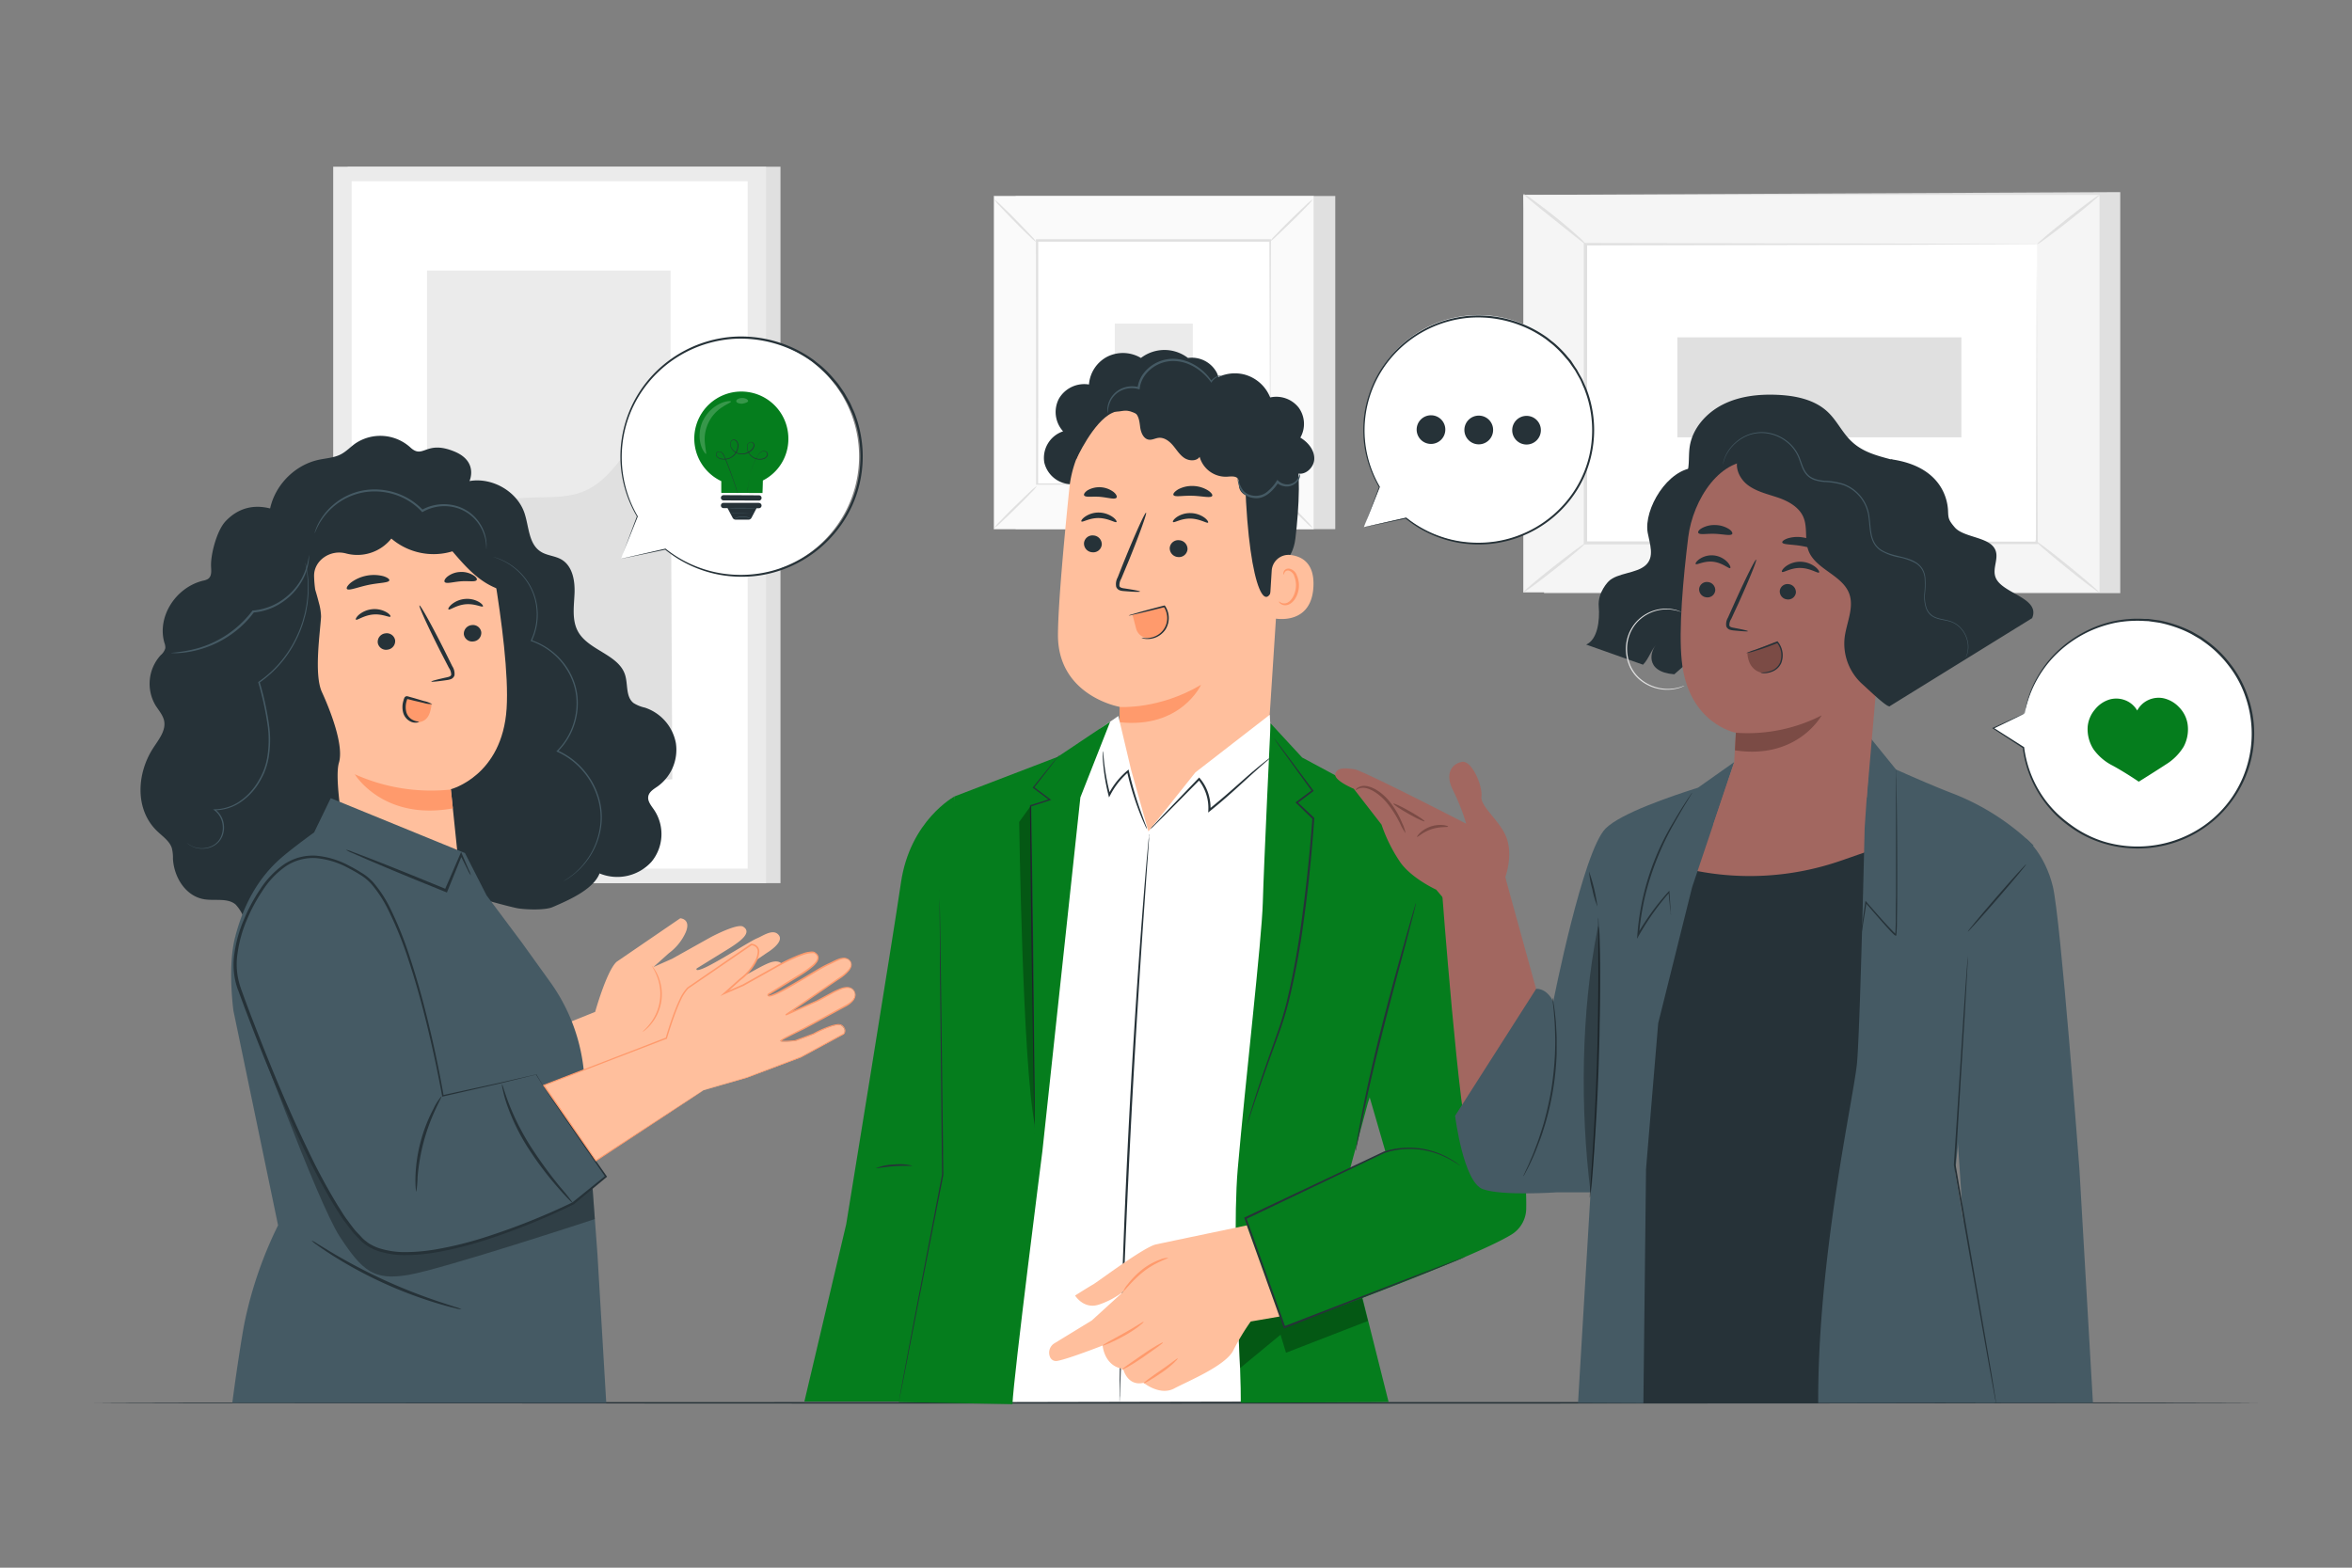 <svg xmlns="http://www.w3.org/2000/svg" viewBox="0 0 750 500"><rect x="0" y="0" width="750" height="500" fill="#808080" stroke="none"/><g id="freepik--background-complete--inject-17"><rect x="110.84" y="53.17" width="138.04" height="228.5" style="fill:#e0e0e0"></rect><rect x="106.25" y="53.17" width="138.04" height="228.5" style="fill:#ebebeb"></rect><rect x="112.13" y="57.81" width="126.28" height="219.23" style="fill:#fff"></rect><rect x="136.17" y="86.29" width="77.65" height="162.25" style="fill:#ebebeb"></rect><path d="M136.17,191.13c-.18-15.16,13.45-29.95,28.46-32.07,7.16-1,14.76.41,21.45-2.33,11.94-4.89,15.73-20.75,27.75-25.46l.55,117.28H136.17Z" style="fill:#e0e0e0"></path><polygon points="676.1 61.27 676.1 189.19 492.37 189.19 485.75 62.16 676.1 61.27" style="fill:#e0e0e0"></polygon><rect x="514.23" y="33.68" width="126.76" height="183.73" transform="translate(452.07 703.16) rotate(-90)" style="fill:#f5f5f5"></rect><rect x="505.65" y="77.91" width="143.94" height="95.26" style="fill:#fff"></rect><path d="M649.58,77.91l-.71,0-2,0-7.91.05-29.66.11-103.61.21.41-.42c0,29.11,0,61.36,0,95.25v0l-.45-.46,143.93.09-.36.37c.08-29,.14-52.76.19-69.32,0-8.27.07-14.73.09-19.16,0-2.19,0-3.87,0-5s0-1.75,0-1.75,0,.56,0,1.67,0,2.81,0,5c0,4.42.05,10.85.09,19.09,0,16.61.11,40.45.19,69.54v.36h-.36l-143.93.09h-.46v-.47c0-33.89,0-66.14,0-95.25V77.5h.42l103.88.2,29.57.11,7.82,0,2,0Z" style="fill:#e0e0e0"></path><path d="M485.75,61.81a15.79,15.79,0,0,1,3.16,2c1.87,1.36,4.44,3.29,7.2,5.5s5.19,4.3,6.91,5.87a15.23,15.23,0,0,1,2.63,2.69c-.17.2-4.59-3.45-10.11-7.85S485.59,62,485.75,61.81Z" style="fill:#e0e0e0"></path><path d="M669.48,62.16c.16.2-4.17,3.89-9.67,8.23s-10.07,7.72-10.23,7.52,4.17-3.88,9.67-8.23S669.33,62,669.48,62.16Z" style="fill:#e0e0e0"></path><path d="M669.34,188.94l-20.49-16.6" style="fill:#fff"></path><path d="M648.85,172.34c.16-.2,4.87,3.36,10.53,7.95s10.11,8.46,10,8.65-4.88-3.36-10.53-7.95S648.69,172.53,648.85,172.34Z" style="fill:#e0e0e0"></path><path d="M485.75,188.92c-.16-.19,4.12-3.84,9.56-8.14s10-7.63,10.13-7.43-4.12,3.84-9.56,8.14S485.9,189.12,485.75,188.92Z" style="fill:#e0e0e0"></path><rect x="564.21" y="78.26" width="31.9" height="90.57" transform="translate(456.61 703.7) rotate(-90)" style="fill:#e0e0e0"></rect><rect x="323.85" y="62.51" width="101.94" height="106.26" style="fill:#e0e0e0"></rect><rect x="316.95" y="62.51" width="101.94" height="106.26" style="fill:#fafafa"></rect><path d="M418.92,168.81h-102V62.48h102ZM317,168.74H418.85V62.55H317Z" style="fill:#e0e0e0"></path><rect x="330.65" y="76.8" width="74.53" height="77.69" style="fill:#fff"></rect><path d="M330.65,155a12.27,12.27,0,0,1-1.84,2.14c-1.19,1.25-2.86,2.95-4.74,4.8s-3.6,3.49-4.87,4.66a11.53,11.53,0,0,1-2.15,1.79,12,12,0,0,1,1.83-2.13c1.19-1.25,2.87-3,4.75-4.81s3.6-3.5,4.87-4.67A12.09,12.09,0,0,1,330.65,155Z" style="fill:#e0e0e0"></path><path d="M405.18,154.82a12.27,12.27,0,0,1,2.14,1.84c1.26,1.19,3,2.86,4.8,4.73s3.49,3.6,4.66,4.87a11.86,11.86,0,0,1,1.8,2.16,11.66,11.66,0,0,1-2.13-1.83c-1.26-1.19-3-2.87-4.82-4.75s-3.5-3.61-4.66-4.88A11.71,11.71,0,0,1,405.18,154.82Z" style="fill:#e0e0e0"></path><path d="M405,77a11.85,11.85,0,0,1,1.84-2.14c1.19-1.26,2.86-3,4.73-4.81s3.6-3.49,4.87-4.66a11.5,11.5,0,0,1,2.16-1.79,12.51,12.51,0,0,1-1.83,2.13c-1.19,1.25-2.87,3-4.75,4.81s-3.61,3.5-4.88,4.67A11.71,11.71,0,0,1,405,77Z" style="fill:#e0e0e0"></path><path d="M330.44,77.2a12.47,12.47,0,0,1-2.13-1.84c-1.26-1.19-3-2.87-4.81-4.74S320,67,318.84,65.75a11.53,11.53,0,0,1-1.79-2.15,12,12,0,0,1,2.13,1.83c1.25,1.19,3,2.86,4.81,4.74s3.5,3.61,4.67,4.88A11.17,11.17,0,0,1,330.44,77.2Z" style="fill:#e0e0e0"></path><path d="M405,154.49a2.79,2.79,0,0,1,0-.38c0-.26,0-.62,0-1.08,0-1,0-2.38,0-4.19,0-3.68,0-9-.07-15.84,0-13.61-.09-33-.15-56.2l.29.29-74.32,0h0l.33-.33c0,28.52,0,55.19-.05,77.69l-.28-.28,53.82.14,15.11.08,4,0,1,0H405l-.33,0h-1l-3.95,0-15.05.07-54,.15h-.28v-.29c0-22.5,0-49.17-.05-77.69v-.33h.34l74.32,0h.29v.29c-.06,23.29-.11,42.73-.14,56.39,0,6.77-.06,12.1-.08,15.76q0,2.7,0,4.14c0,.45,0,.8,0,1.06S405,154.5,405,154.49Z" style="fill:#e0e0e0"></path><rect x="355.48" y="103.21" width="24.87" height="24.87" style="fill:#ebebeb"></rect></g><g id="freepik--Table--inject-17"><path d="M720,447.41c0,.14-154.48.26-345,.26s-345-.12-345-.26,154.44-.26,345-.26S720,447.27,720,447.41Z" style="fill:#263238"></path></g><g id="freepik--speech-bubble-3--inject-17"><path d="M645.51,227.56a36.08,36.08,0,0,1,10.12-19.26,37,37,0,0,1,52-.14,36.09,36.09,0,0,1,.14,51.42,37,37,0,0,1-52,.14,36.09,36.09,0,0,1-10.54-21.28l-9.64-6.2Z" style="fill:#fff"></path><path d="M645.51,227.56l-.68.28-1.93.87-7.38,3.39-.26.12.24.16,9.61,6.25-.11-.17a36.19,36.19,0,0,0,6.92,17.29,36.8,36.8,0,0,0,3.57,4.12,40.69,40.69,0,0,0,4.39,3.68,35.63,35.63,0,0,0,10.9,5.46,37.66,37.66,0,0,0,26.48-1.77,37,37,0,0,0,19.49-21.32,35.75,35.75,0,0,0,0-23.95,34.37,34.37,0,0,0-5.51-10.19,35.68,35.68,0,0,0-8-7.7l-1.11-.8c-.38-.24-.78-.46-1.17-.69-.78-.44-1.54-.92-2.33-1.32a38.86,38.86,0,0,0-4.86-2,40.67,40.67,0,0,0-4.94-1.34c-.83-.14-1.65-.23-2.47-.35l-1.22-.17-1.23,0a36.06,36.06,0,0,0-17.57,3.29,38.29,38.29,0,0,0-11.93,8.65,36.37,36.37,0,0,0-6.15,9.24,35.3,35.3,0,0,0-2.27,6.62c-.18.79-.29,1.38-.35,1.78a4.6,4.6,0,0,0-.09.62,2.34,2.34,0,0,0,.16-.59c.09-.4.23-1,.44-1.77a36.26,36.26,0,0,1,8.59-15.61,38,38,0,0,1,11.83-8.43,38.6,38.6,0,0,1,8.1-2.6,38.17,38.17,0,0,1,9.2-.55l1.2.05,1.21.17c.8.12,1.61.22,2.42.36a38.66,38.66,0,0,1,4.84,1.33,35.48,35.48,0,0,1,4.76,2c.78.39,1.52.86,2.29,1.3.38.22.77.44,1.14.68l1.09.78a35.16,35.16,0,0,1,7.85,7.57,33.62,33.62,0,0,1,5.38,10,35.83,35.83,0,0,1-19.07,44.35,37.11,37.11,0,0,1-26,1.79A35.27,35.27,0,0,1,660.26,263a40.25,40.25,0,0,1-4.33-3.59,36.83,36.83,0,0,1-3.54-4,35.81,35.81,0,0,1-6.93-17l0-.11-.09-.05-9.67-6.14,0,.28,7.36-3.56,1.88-.93A3.85,3.85,0,0,0,645.51,227.56Z" style="fill:#263238"></path><path d="M665.72,231.69a9.83,9.83,0,0,1,2.33-5.43,9.46,9.46,0,0,1,4.84-3.22,7.92,7.92,0,0,1,6.05.92,7.76,7.76,0,0,1,2.57,2.65,7.73,7.73,0,0,1,2.18-2.54,7.86,7.86,0,0,1,6-1.41,9.6,9.6,0,0,1,5.09,2.82,9.81,9.81,0,0,1,2.76,5.23,11.78,11.78,0,0,1-1.2,7.4,17,17,0,0,1-5.65,5.68c-3.74,2.45-8.68,5.52-8.68,5.52s-4.41-3-8.34-5.13a16.82,16.82,0,0,1-6.1-5.21A11.87,11.87,0,0,1,665.72,231.69Z" style="fill:#057D1D"></path></g><g id="freepik--speech-bubble-2--inject-17"><path d="M434.9,168.12l13.48-3a36.71,36.71,0,0,0,59.4-23.24,36.58,36.58,0,0,0-72.53-9.62,35.69,35.69,0,0,0,4.62,23l0,0Z" style="fill:#fff"></path><path d="M434.9,168.12l.35-.85c.23-.59.56-1.41,1-2.47.86-2.18,2.12-5.36,3.76-9.48l-.26.05,0,0a.16.16,0,0,0,.22,0,.17.17,0,0,0,0-.19,35.67,35.67,0,0,1,3.12-40.41A36.7,36.7,0,0,1,469,101.31a37.36,37.36,0,0,1,16.16,2.61,36.51,36.51,0,0,1,7.49,4.06c.59.4,1.13.88,1.7,1.32a18.47,18.47,0,0,1,1.65,1.4,33.19,33.19,0,0,1,3,3.13c.47.56,1,1.1,1.4,1.67l1.25,1.79.62.89.53.94,1.06,1.87c.33.64.59,1.3.88,2a17.73,17.73,0,0,1,.81,2,31.09,31.09,0,0,1,1.2,4,36.06,36.06,0,0,1,.06,16.24,35.08,35.08,0,0,1-6.64,13.86,36.58,36.58,0,0,1-23.32,13.61,37.69,37.69,0,0,1-11.74-.12,36.67,36.67,0,0,1-16.66-7.48.16.16,0,0,0-.13,0l-10,2.27-2.59.6-.9.22.84-.16,2.56-.53,10.11-2.11-.13,0a36.73,36.73,0,0,0,16.78,7.7,38,38,0,0,0,11.89.17,37,37,0,0,0,23.74-13.74,35.53,35.53,0,0,0,6.77-14.09,36.48,36.48,0,0,0,0-16.53,34.55,34.55,0,0,0-1.22-4.12,19.1,19.1,0,0,0-.82-2c-.3-.66-.57-1.34-.91-2l-1.07-1.91-.54-1-.63-.91L501,115.1c-.45-.58-1-1.13-1.43-1.7a35.74,35.74,0,0,0-3.08-3.19,19,19,0,0,0-1.69-1.42c-.58-.45-1.13-.94-1.73-1.35a37.37,37.37,0,0,0-7.63-4.13A37.82,37.82,0,0,0,469,100.68a37.17,37.17,0,0,0-15.09,4.43,36.73,36.73,0,0,0-11.18,9.33,36.28,36.28,0,0,0-8,23.29,35.74,35.74,0,0,0,5,17.63l.24-.19h0a.14.14,0,0,0-.21,0,.1.1,0,0,0,0,.05c-1.58,4.2-2.79,7.44-3.62,9.66-.39,1.06-.69,1.87-.91,2.44S434.9,168.12,434.9,168.12Z" style="fill:#263238"></path><path d="M460.88,137a4.57,4.57,0,1,1-4.55-4.55A4.55,4.55,0,0,1,460.88,137Z" style="fill:#263238"></path><path d="M476.12,137.1a4.58,4.58,0,1,1-4.55-4.54A4.55,4.55,0,0,1,476.12,137.1Z" style="fill:#263238"></path><path d="M491.35,137.19a4.57,4.57,0,1,1-4.54-4.55A4.55,4.55,0,0,1,491.35,137.19Z" style="fill:#263238"></path></g><g id="freepik--speech-bubble-1--inject-17"><path d="M198,178.17l14.14-3.09a37.95,37.95,0,1,0-13.77-34.46,37.49,37.49,0,0,0,4.84,24.09v0Z" style="fill:#fff"></path><path d="M198,178.17l.37-.89c.24-.61.58-1.47,1-2.59l4-9.94-.27.05,0,0a.17.17,0,0,0,.23,0,.15.15,0,0,0,0-.19,37.44,37.44,0,0,1,3.28-42.39,38.44,38.44,0,0,1,27.13-14.14,39.21,39.21,0,0,1,17,2.74,38.11,38.11,0,0,1,7.85,4.26c.62.42,1.18.92,1.78,1.39A17.24,17.24,0,0,1,262.1,118a33.89,33.89,0,0,1,3.17,3.28c.49.59,1,1.15,1.48,1.76l1.3,1.87.65.93.56,1,1.11,2c.34.67.62,1.37.93,2a19.4,19.4,0,0,1,.85,2.06,36,36,0,0,1,1.26,4.24,37.82,37.82,0,0,1,0,17,36.84,36.84,0,0,1-6.95,14.54A38.33,38.33,0,0,1,242,182.93a39.2,39.2,0,0,1-12.31-.12A38.4,38.4,0,0,1,212.25,175a.17.17,0,0,0-.14,0l-10.44,2.39L199,178l-.94.22s.28,0,.88-.17l2.69-.55,10.6-2.21-.13,0a38.57,38.57,0,0,0,17.6,8.07,39.84,39.84,0,0,0,12.47.18A38.86,38.86,0,0,0,267,169.05a37.38,37.38,0,0,0,7.11-14.78,38.28,38.28,0,0,0,0-17.33,35,35,0,0,0-1.27-4.32,20.35,20.35,0,0,0-.87-2.11c-.32-.69-.59-1.4-.94-2.08l-1.13-2-.57-1-.66-1-1.33-1.9c-.48-.62-1-1.19-1.5-1.79a37.88,37.88,0,0,0-3.23-3.35,20.7,20.7,0,0,0-1.77-1.48c-.61-.47-1.19-1-1.82-1.42a39,39,0,0,0-8-4.33,39.68,39.68,0,0,0-17.26-2.76,39,39,0,0,0-27.56,14.43,38.09,38.09,0,0,0-8.36,24.43,37.67,37.67,0,0,0,5.27,18.49l.26-.2h0a.17.17,0,0,0-.23,0,.09.09,0,0,0,0,0c-1.65,4.41-2.93,7.81-3.8,10.13-.41,1.11-.73,2-.95,2.57S198,178.17,198,178.17Z" style="fill:#263238"></path><path d="M251.39,140.13A15,15,0,1,0,230,153.45c0,1.76,0,3.74,0,3.74l13.14.06s.09-2.1.12-4A14.82,14.82,0,0,0,251.39,140.13Z" style="fill:#057D1D"></path><path d="M238.32,157.17s0-.06,0-.19,0-.3.07-.53c.06-.47.14-1.16.28-2s.32-2,.61-3.22a21.88,21.88,0,0,1,1.38-4.12,13.4,13.4,0,0,1,1.25-2.22,2.78,2.78,0,0,1,1-.9,1.57,1.57,0,0,1,1.43.05,1.06,1.06,0,0,1,.47.59,1,1,0,0,1-.07.76,2.12,2.12,0,0,1-1.16,1,4.13,4.13,0,0,1-5.22-2.71,3.14,3.14,0,0,1-.08-1.72,1.35,1.35,0,0,1,1.37-1,1,1,0,0,1,.76.53,1.31,1.31,0,0,1,.11.91,2.85,2.85,0,0,1-1.06,1.47,4.49,4.49,0,0,1-3.49,1,3.89,3.89,0,0,1-2.89-2.15,2.22,2.22,0,0,1-.09-1.8,1.11,1.11,0,0,1,.66-.65,1.14,1.14,0,0,1,.92.08,1.6,1.6,0,0,1,.63.66,2.33,2.33,0,0,1,.22.85,4.39,4.39,0,0,1-2.36,4.17,4.55,4.55,0,0,1-3.1.41,2.4,2.4,0,0,1-1.35-.71,1.13,1.13,0,0,1-.07-1.43.93.93,0,0,1,.67-.32,1.37,1.37,0,0,1,.72.14,2.19,2.19,0,0,1,.91,1c.37.8.67,1.59,1,2.34,1.19,3,2,5.46,2.59,7.17.28.85.48,1.52.62,2l.16.52c0,.11,0,.17,0,.17l-.06-.17-.17-.51c-.16-.45-.38-1.12-.66-2-.58-1.7-1.44-4.16-2.64-7.15-.3-.74-.61-1.53-1-2.32a2,2,0,0,0-.85-.95,1,1,0,0,0-1.21.15,1,1,0,0,0,.08,1.23,2.3,2.3,0,0,0,1.26.66,4.46,4.46,0,0,0,3-.4,4.31,4.31,0,0,0,2-2.39,4,4,0,0,0,.22-1.62,1.6,1.6,0,0,0-.76-1.37.91.91,0,0,0-.77-.07,1,1,0,0,0-.56.55,2.07,2.07,0,0,0,.09,1.65,3.75,3.75,0,0,0,2.76,2.05,4.33,4.33,0,0,0,3.35-1,2.76,2.76,0,0,0,1-1.37,1.2,1.2,0,0,0-.1-.79.79.79,0,0,0-.62-.43,1.08,1.08,0,0,0-.75.23,1.38,1.38,0,0,0-.43.66,3,3,0,0,0,.08,1.62,4,4,0,0,0,5,2.61,1.94,1.94,0,0,0,1.08-.9.87.87,0,0,0-.34-1.15,1.41,1.41,0,0,0-1.28-.05,2.63,2.63,0,0,0-1,.86,14.58,14.58,0,0,0-1.24,2.18,22.58,22.58,0,0,0-1.4,4.09c-.3,1.24-.49,2.32-.64,3.21s-.24,1.57-.32,2c0,.23-.06.41-.08.54Z" style="fill:#263238"></path><path d="M242,159.65l-11.27-.05a.85.85,0,0,1-.85-.84h0a.86.86,0,0,1,.85-.84l11.28.06a.83.83,0,0,1,.84.84h0A.83.83,0,0,1,242,159.65Z" style="fill:#263238"></path><path d="M242,160.38l-11.28,0a.84.84,0,1,0,0,1.68H232l1.63,3.1a1.08,1.08,0,0,0,1,.58l4,0a1.09,1.09,0,0,0,1-.58l1.61-3.07H242a.84.84,0,1,0,0-1.68Z" style="fill:#263238"></path><g style="opacity:0.2"><path d="M224.17,134.11a11.47,11.47,0,0,0-1.07,4.29,10.59,10.59,0,0,0,.4,3.54,7.84,7.84,0,0,0,1,2.18c.32.47.57.68.68.62s-.17-1.24-.37-3.05a12.18,12.18,0,0,1,5.68-11.95c1.53-1,2.67-1.4,2.61-1.67,0-.12-.35-.17-.92-.12a8.07,8.07,0,0,0-2.31.66,11.48,11.48,0,0,0-5.66,5.5Z" style="fill:#fff"></path></g><g style="opacity:0.2"><path d="M238.56,128c0-.24-.13-.51-.47-.72a3.07,3.07,0,0,0-2.83,0c-.35.21-.52.47-.48.72.09.5.93.76,1.88.77C236.66,128.73,238.14,128.57,238.56,128Z" style="fill:#fff"></path></g><path d="M239.37,165.39a6.77,6.77,0,0,1-.77-.24,6.76,6.76,0,0,0-1.92-.24,6.15,6.15,0,0,0-1.89.34,5.84,5.84,0,0,1-.77.27,2.51,2.51,0,0,1,.72-.39,5.46,5.46,0,0,1,1.94-.4,5.61,5.61,0,0,1,2,.3A2.91,2.91,0,0,1,239.37,165.39Z" style="fill:#455a64"></path><path d="M241.21,162.09s-2,.08-4.55.07-4.55-.06-4.55-.11,2-.08,4.55-.07S241.21,162,241.21,162.09Z" style="fill:#455a64"></path><path d="M240.5,163.41a5.63,5.63,0,0,1-1.11.11c-.69,0-1.64.07-2.69.08s-2,0-2.69,0a5.84,5.84,0,0,1-1.11-.09,9.26,9.26,0,0,1,1.11,0l2.69,0,2.69,0A9.93,9.93,0,0,1,240.5,163.41Z" style="fill:#455a64"></path></g><g id="freepik--character-2--inject-17"><path d="M388,118.85a9,9,0,0,0-9.18-4.68,12.31,12.31,0,0,0-15,0,11.2,11.2,0,0,0-10.71-.42,10.94,10.94,0,0,0-5.86,8.88,9.35,9.35,0,0,0-9.59,4.54A9.16,9.16,0,0,0,339,137.57a8.93,8.93,0,0,0-6,9.92,9,9,0,0,0,9.37,6.94l43.87-25.52A8.77,8.77,0,0,0,388,118.85Z" style="fill:#263238"></path><path d="M341,155.61a36.88,36.88,0,0,1,37.6-32.92l1.92,0c20.64,1.61,30.78,19.86,28.58,40.24l-4.41,68-3,8.5-35.56,44.1-9-39.73L357,225.44s-19.8-3.46-19.64-23.12C337.43,192.82,339.2,173.28,341,155.61Z" style="fill:#ffbf9d"></path><path d="M357,225.47s12.48.95,26-7.07c0,0-6.38,14.06-26,11.95Z" style="fill:#ff9a6c"></path><path d="M345.66,173.25a2.8,2.8,0,0,0,2.67,2.89,2.7,2.7,0,0,0,3-2.47,2.82,2.82,0,0,0-2.67-2.89A2.7,2.7,0,0,0,345.66,173.25Z" style="fill:#263238"></path><path d="M344.84,166.31c.35.38,2.53-1.15,5.58-1.08s5.26,1.62,5.6,1.26c.16-.16-.18-.83-1.14-1.55a7.92,7.92,0,0,0-4.47-1.47A7.56,7.56,0,0,0,346,164.8C345,165.49,344.67,166.15,344.84,166.31Z" style="fill:#263238"></path><path d="M373,174.77a2.82,2.82,0,0,0,2.67,2.89,2.71,2.71,0,0,0,3-2.47A2.82,2.82,0,0,0,376,172.3,2.7,2.7,0,0,0,373,174.77Z" style="fill:#263238"></path><path d="M374.05,166.49c.35.37,2.53-1.16,5.58-1.09s5.26,1.63,5.6,1.27c.16-.16-.18-.83-1.14-1.56a7.84,7.84,0,0,0-4.47-1.46,7.52,7.52,0,0,0-4.45,1.32C374.22,165.67,373.88,166.32,374.05,166.49Z" style="fill:#263238"></path><path d="M363.53,188.67c0-.17-1.87-.53-4.94-1-.77-.09-1.51-.26-1.63-.79a3.92,3.92,0,0,1,.57-2.28l2.43-5.82c3.37-8.3,5.83-15.13,5.49-15.26s-3.35,6.49-6.72,14.79c-.82,2-1.59,4-2.33,5.86a4.41,4.41,0,0,0-.47,3,1.94,1.94,0,0,0,1.26,1.15,5.28,5.28,0,0,0,1.32.21C361.6,188.79,363.52,188.84,363.53,188.67Z" style="fill:#263238"></path><path d="M374.19,157.86c.35.79,3,.14,6.19.26s5.84.83,6.18,0c.15-.37-.37-1.09-1.47-1.78a9.63,9.63,0,0,0-4.72-1.34,9.29,9.29,0,0,0-4.71,1.1C374.56,156.78,374,157.48,374.19,157.86Z" style="fill:#263238"></path><path d="M345.71,158c.46.74,2.62.24,5.14.47s4.6.93,5.17.27c.25-.33,0-1.05-.88-1.79a7.57,7.57,0,0,0-8.31-.59C345.87,157,345.5,157.69,345.71,158Z" style="fill:#263238"></path><path d="M343.11,146.64s5.5-12.2,11.56-14.95c7.33-3.33,10.29,4.62,17.25,2.84s14-5,20.93.47c7.62,6,3.9,9.95,4.2,18.68,1.2,35.4,7.52,45.53,9.72,28.91.24-1.82,5.39-3.16,6.31-10.86,1.19-10,1.83-22.11-.27-29.25-1.78-6-5.14-10.22-11.22-14.9-9.6-7.39-23-7.81-32.11-7.09S342.6,131.21,343.11,146.64Z" style="fill:#263238"></path><path d="M405.52,182a5.37,5.37,0,0,1,5.93-5c3.69.42,7.77,2.59,7.37,10.16-.71,13.43-14.19,10-14.19,9.56S405.17,187.65,405.52,182Z" style="fill:#ffbf9d"></path><path d="M407.85,191.83c.06,0,.23.18.62.38a2.34,2.34,0,0,0,1.76.13c1.46-.45,2.79-2.64,3-5.05a7.64,7.64,0,0,0-.48-3.39,2.7,2.7,0,0,0-1.68-1.88,1.19,1.19,0,0,0-1.43.56c-.2.37-.13.64-.21.66s-.27-.24-.14-.79a1.51,1.51,0,0,1,.58-.81,1.79,1.79,0,0,1,1.33-.27,3.3,3.3,0,0,1,2.36,2.21,7.9,7.9,0,0,1,.62,3.78c-.23,2.7-1.77,5.16-3.76,5.62a2.52,2.52,0,0,1-2.14-.47C407.86,192.16,407.8,191.86,407.85,191.83Z" style="fill:#ff9a6c"></path><path d="M405.8,156c-1.79,1.16-3.68,2.35-5.81,2.51s-4.54-1.09-4.85-3.18c-.14-.94.11-2-.5-2.76s-2.09-.63-3.23-.54a8.65,8.65,0,0,1-8.87-6.33c-1,1.47-3.39,1.36-4.89.36s-2.45-2.62-3.62-4-2.81-2.62-4.61-2.41c-1,.12-2,.7-3,.59-1.78-.2-2.61-2.28-2.84-4s-.4-3.8-1.89-4.79-3.21-.43-4.85-.23-3.76-.22-4.15-1.81a3.2,3.2,0,0,1,.66-2.43,8.84,8.84,0,0,1,10.45-3.08A12,12,0,0,1,385.78,122a12.41,12.41,0,0,1,10.88-2.59,12.28,12.28,0,0,1,8.37,7.35,9.06,9.06,0,0,1,9.1,3.26,8.82,8.82,0,0,1,.52,9.56c2.41,1.43,4.45,3.87,4.45,6.66s-2.81,5.5-5.5,4.71a5,5,0,0,1-2.05,6.27,5.06,5.06,0,0,1-6.45-1.65" style="fill:#263238"></path><path d="M414.59,151a3.19,3.19,0,0,1-.9,2.57,4.42,4.42,0,0,1-2.75,1.55,4.75,4.75,0,0,1-3.85-1.2l.58-.07a13.87,13.87,0,0,1-2.78,3.3,8,8,0,0,1-2.51,1.47,5.39,5.39,0,0,1-2.74.19,5.31,5.31,0,0,1-3.87-2.3,7.7,7.7,0,0,1-1-2.82,2.76,2.76,0,0,1-.09-1.09c.06,0,.17.36.38,1a9,9,0,0,0,1.2,2.58c1.25,2,5.42,3,8.16.36a13.58,13.58,0,0,0,2.65-3.09l.25-.39.33.31a4.12,4.12,0,0,0,3.25,1.1,4,4,0,0,0,2.48-1.23A6.28,6.28,0,0,0,414.59,151Z" style="fill:#455a64"></path><path d="M389.57,119.74c0,.05-.35.09-1,.33a4.69,4.69,0,0,0-2.14,1.73l-.17.26-.18-.26a16.88,16.88,0,0,0-6.46-5.39,13.26,13.26,0,0,0-5.32-1.27,11.29,11.29,0,0,0-9.28,4.65,9.14,9.14,0,0,0-1.58,4l-.05.42-.41-.12a7.71,7.71,0,0,0-5.65.57,7.35,7.35,0,0,0-3.16,3.21,10.11,10.11,0,0,0-.93,4,2.77,2.77,0,0,1-.14-1.1,7.38,7.38,0,0,1,.67-3,7.75,7.75,0,0,1,3.27-3.55,8.27,8.27,0,0,1,6.15-.72l-.46.3a9.68,9.68,0,0,1,1.66-4.37,11.91,11.91,0,0,1,9.93-5,13.73,13.73,0,0,1,5.6,1.41,16.46,16.46,0,0,1,6.51,5.77h-.35a4.56,4.56,0,0,1,2.42-1.71A2.14,2.14,0,0,1,389.57,119.74Z" style="fill:#455a64"></path><path d="M371.58,193.4s3.92,8.1-4.47,10a4,4,0,0,1-2.2-.12h0a4,4,0,0,1-2.63-2.8l-1.16-4.41C361.51,196.22,371.58,193.4,371.58,193.4Z" style="fill:#ff9a6c"></path><path d="M364,203.42a8.45,8.45,0,0,1,1.09.1,7.22,7.22,0,0,0,2.87-.43,6.3,6.3,0,0,0,4-7.67,6,6,0,0,0-.86-1.89l.28.1c-3.24.82-6.1,1.52-8.16,2l-2.42.55a3.67,3.67,0,0,1-.9.13,3.76,3.76,0,0,1,.85-.31l2.39-.7c2-.57,4.87-1.33,8.1-2.17l.18,0,.1.14a6.56,6.56,0,0,1,.94,2.06,6.92,6.92,0,0,1-.8,5.42,6.83,6.83,0,0,1-6.59,3A2.86,2.86,0,0,1,364,203.42Z" style="fill:#263238"></path><path d="M304.4,254s-14.21,7.61-17.11,27.54c-2.48,17.12-17.45,108.9-17.45,108.9L256.5,447h34.58L309.89,346.7Z" style="fill:#057D1D"></path><polygon points="314.54 447.15 333.98 271.11 350.94 232.29 356.62 228.36 360.71 245.64 366.2 265.18 381.2 246.33 404.89 227.97 405.44 237.03 416.81 270.29 407.38 357.07 407.38 446.96 314.54 447.15" style="fill:#fff"></polygon><path d="M357,447a2.48,2.48,0,0,0,.05-.47c0-.34,0-.79.07-1.37,0-1.25.11-3,.19-5.27.16-4.63.38-11.25.66-19.41.58-16.39,1.49-39,2.79-64s2.77-47.6,3.9-64c.58-8.15,1-14.75,1.37-19.37.15-2.25.27-4,.36-5.27,0-.57,0-1,.07-1.37a1.4,1.4,0,0,0,0-.47,3.58,3.58,0,0,0-.07.47c0,.34-.08.79-.14,1.36-.12,1.25-.28,3-.49,5.26-.41,4.57-.95,11.18-1.58,19.36-1.27,16.35-2.8,39-4.11,63.95s-2.14,47.63-2.59,64c-.22,8.2-.37,14.83-.44,19.42,0,2.26-.05,4-.06,5.28v1.37A2.42,2.42,0,0,0,357,447Z" style="fill:#263238"></path><path d="M436.18,351.81l27.23-84.31-48.19-25.9-10.06-10.9s-2.15,45.23-2.48,57.21-5.61,57.39-8,85c-1.25,14.75-.45,39.4.29,53.29.85,15.93.67,21.2.67,21.2l47.15-.26-15.6-62.08Z" style="fill:#057D1D"></path><path d="M337.25,241.4,304.4,254l-5.1,122.16-12.69,71,36.24.68c.33-8.65,9.55-80.73,9.55-80.73l12.11-112.8L354,230.2Z" style="fill:#057D1D"></path><path d="M337.85,240.73a4.53,4.53,0,0,0-.6.67l-1.66,2-6.17,7.65-.13.16.17.13,5.23,3.93.07-.43-6.13,1.92-.2.06v.2c.12,10.82.27,24.45.43,39.22.26,18,.5,34.34.68,46.21.12,5.87.21,10.64.28,14,.05,1.61.09,2.88.12,3.8,0,.4,0,.73,0,1a1.73,1.73,0,0,0,0,.34,1.44,1.44,0,0,0,0-.34c0-.26,0-.59,0-1,0-.92,0-2.2,0-3.81,0-3.36,0-8.13-.06-14-.13-11.88-.3-28.2-.48-46.22-.21-14.77-.41-28.39-.57-39.21l-.19.26,6.12-2,.46-.14-.39-.29L329.71,251l0,.29,6-7.76,1.58-2.08A5.35,5.35,0,0,0,337.85,240.73Z" style="fill:#263238"></path><path d="M397.65,358.78s.06-.11.13-.33.19-.57.32-1l1.23-3.73c1.07-3.23,2.66-7.9,4.71-13.64,1-2.87,2.17-6,3.39-9.38a111,111,0,0,0,3.44-10.93A243.35,243.35,0,0,0,415.69,294c1.67-12,2.74-23.31,3.4-33v-.13l-.1-.1-5.29-5,0,.41,5-3.77.19-.15-.14-.19-9.05-12.15-2.49-3.28-.66-.84c-.16-.19-.24-.28-.25-.27a2.22,2.22,0,0,0,.19.31c.16.23.36.52.6.89l2.39,3.35c2.12,2.95,5.15,7.13,8.87,12.27l0-.34-5,3.73-.25.19.23.23,5.25,5.08-.09-.23c-.71,9.7-1.82,21-3.48,33a255.58,255.58,0,0,1-4.75,25.72q-1.51,5.85-3.37,10.9L403.58,340c-2,5.77-3.51,10.46-4.51,13.72-.5,1.64-.87,2.91-1.1,3.77-.1.41-.19.73-.26,1A1.48,1.48,0,0,0,397.65,358.78Z" style="fill:#263238"></path><g style="opacity:0.3"><polygon points="436.18 421.32 410.08 431.44 408.34 425.69 395.41 436.36 394.7 420.44 406.07 404.67 434.27 413.71 436.18 421.32"></polygon></g><path d="M482,393.73a9.81,9.81,0,0,0,4.67-8,88.17,88.17,0,0,0-.79-13.63c-1.87-15.37-22.48-104.6-22.48-104.6L433,337l8.78,30.27-44.73,21.2,12.45,34.78S469,401.76,482,393.73Z" style="fill:#057D1D"></path><path d="M451.51,288.07a3.67,3.67,0,0,0-.28.78l-.69,2.27c-.59,2.06-1.4,4.9-2.4,8.38-2,7.09-4.73,16.88-7.51,27.77s-5,20.82-6.37,28.05c-.7,3.62-1.22,6.55-1.53,8.59-.15,1-.27,1.73-.36,2.34a4.6,4.6,0,0,0-.08.82,3.1,3.1,0,0,0,.22-.8c.12-.6.28-1.37.48-2.32.43-2.1,1-5,1.75-8.53,1.5-7.2,3.78-17.11,6.56-28s5.44-20.69,7.32-27.8c.9-3.5,1.65-6.36,2.18-8.44.23-.95.42-1.71.56-2.31A3.27,3.27,0,0,0,451.51,288.07Z" style="fill:#263238"></path><path d="M467.2,400.88a1.19,1.19,0,0,0-.29.08l-.84.29-3.22,1.2-12,4.57-41.41,16,.43.2-8.34-23.34c-1.39-3.9-2.77-7.73-4.1-11.45l-.17.42,44.21-21.12h0a25.92,25.92,0,0,1,18.17.76,32.63,32.63,0,0,1,4.48,2.34l1.11.72a1.69,1.69,0,0,0,.39.22,3,3,0,0,0-.35-.28l-1.07-.78a29.74,29.74,0,0,0-4.46-2.46,25.77,25.77,0,0,0-7.79-2.08,26.73,26.73,0,0,0-10.63,1.1h0l-44.3,20.95-.28.13.11.29,4.09,11.45,8.37,23.33.11.32.32-.13L451,407.4l11.95-4.75,3.18-1.29.82-.35Z" style="fill:#263238"></path><path d="M366.76,264.48a9.08,9.08,0,0,0,1.26-1.13l3.33-3.28c2.89-2.91,6.79-6.86,11.26-11.38l-.48,0a14.31,14.31,0,0,1,3.18,9.69l-.05.77.6-.48c5.7-4.57,10.31-9,13.77-12.11,1.71-1.54,3.1-2.77,4.06-3.6a13.44,13.44,0,0,0,1.47-1.34,11.23,11.23,0,0,0-1.63,1.15c-1,.77-2.45,1.95-4.21,3.45-3.53,3-8.22,7.41-13.88,11.92l.55.29a13.78,13.78,0,0,0-.28-3.76,14.11,14.11,0,0,0-3.08-6.41l-.24-.28-.25.26-11.09,11.55q-1.95,2.1-3.2,3.42A9.49,9.49,0,0,0,366.76,264.48Z" style="fill:#263238"></path><path d="M351.69,239.58a3.46,3.46,0,0,0-.05,1c0,.68,0,1.68.13,2.92a62.11,62.11,0,0,0,1.67,10l.21.83.4-.76a24.48,24.48,0,0,1,4.36-6c.5-.5,1-1,1.51-1.4l-.55-.19a90.92,90.92,0,0,0,4.07,13.31c.64,1.64,1.21,2.94,1.63,3.83a6.64,6.64,0,0,0,.71,1.34,7.53,7.53,0,0,0-.48-1.44c-.38-1-.86-2.34-1.42-3.89A113.4,113.4,0,0,1,360,246l-.13-.56-.43.37c-.52.44-1.05.92-1.56,1.44a23.89,23.89,0,0,0-4.45,6.15l.6.07a74.23,74.23,0,0,1-1.9-9.93C351.87,241,351.77,239.58,351.69,239.58Z" style="fill:#263238"></path><g style="opacity:0.3"><path d="M328.71,257,325,262.14s1.05,77.45,5,96.68Z"></path></g><path d="M286.61,447.15s0-.13.05-.37.11-.62.19-1.08c.17-1,.43-2.37.75-4.16.69-3.63,1.67-8.87,2.9-15.36,2.5-13.05,6-31.16,9.89-51.53v.05c0-2.73-.06-5.63-.09-8.56-.22-22.74-.42-43.32-.57-58.24,0-7.44-.08-13.46-.11-17.65v-4.8c0-.53,0-.94,0-1.25a1.91,1.91,0,0,1,0-.42,2.24,2.24,0,0,1,0,.42l0,1.25c0,1.12.06,2.73.1,4.8.07,4.19.16,10.21.28,17.65.18,14.92.44,35.5.72,58.23,0,2.94.06,5.83.09,8.56v.06c-4,20.36-7.51,38.46-10.06,51.49l-3,15.34c-.36,1.78-.65,3.17-.85,4.14l-.23,1.07A1.39,1.39,0,0,1,286.61,447.15Z" style="fill:#263238"></path><path d="M290.88,371.78c0,.15-2.6-.07-5.77.16s-5.71.78-5.74.63a16.56,16.56,0,0,1,5.7-1.15A16.8,16.8,0,0,1,290.88,371.78Z" style="fill:#263238"></path><path d="M397.56,390.83s-25.22,5.26-29,6.08-18.55,11.94-20,12.76-5.74,3.53-5.74,3.53,2.75,4.52,7.64,2.88a26.38,26.38,0,0,0,8.12-4.44l-10.43,9.51-11.88,7.26a3.5,3.5,0,0,0-1.48,4.29,2.07,2.07,0,0,0,2.49,1.32c3.37-.6,14.32-4.87,14.32-4.87s.51,6.61,6.54,7.43c0,0,1.3,5.67,6.55,4.46,0,0,5.16,4.23,9.72,1.81s16.43-7.26,18.88-12.18a72.86,72.86,0,0,1,5.54-9.19L408,419.9Z" style="fill:#ffbf9d"></path><path d="M351.61,429.15c.08.18,3.24-1.09,6.92-3.13s6.31-4.29,6.17-4.46-2.9,1.78-6.55,3.78S351.51,428.94,351.61,429.15Z" style="fill:#ff9a6c"></path><path d="M370.85,428.17c-.12-.2-3.24,1.56-6.82,4.07s-6.52,4.48-6.42,4.66,3.26-1.49,6.86-4S371,428.35,370.85,428.17Z" style="fill:#ff9a6c"></path><path d="M375.56,433.24c-.14-.14-2.43,1.78-5.5,3.86s-5.49,3.89-5.36,4.08,2.72-1.33,5.8-3.44S375.73,433.4,375.56,433.24Z" style="fill:#ff9a6c"></path><path d="M372.52,401.17a6.53,6.53,0,0,0-2.65.58,20.26,20.26,0,0,0-5.7,3.2,27.36,27.36,0,0,0-4.58,4.67,8,8,0,0,0-1.44,2.3c.21.17,2.58-3.24,6.5-6.35S372.59,401.4,372.52,401.17Z" style="fill:#ff9a6c"></path></g><g id="freepik--character-3--inject-17"><path d="M505,303.27c.14,1.15-10.35,29.62-10.35,29.62L480,279.79,459.81,284s5.48,73.39,9,83.31c3.79,10.59,25.94,18.51,38.33,4.15,3.54-4.11,14.85-30.33,14.85-30.33Z" style="fill:#a26760"></path><path d="M480,279.79s2.46-6.59.51-12.28S472,257.4,472.4,254s-3.09-11.62-6.26-11-5.5,3.73-2.83,9a67.46,67.46,0,0,1,4.23,10.71s-33-17-35.65-17.36-5.38-.73-6.08,1.39,5.88,4.84,5.88,4.84L440.54,263a49.56,49.56,0,0,0,6.15,12.26c3.8,5.09,11.29,8.49,11.29,8.49l9.61,11.45S482.16,290.27,480,279.79Z" style="fill:#a26760"></path><path d="M432.25,252.05c.05,0,.29-.2.81-.44a3.91,3.91,0,0,1,2.34-.28c2,.36,4.55,2.06,6.64,4.45a35,35,0,0,1,4.45,6.94,14.71,14.71,0,0,0,1.71,3,12.33,12.33,0,0,0-1.13-3.3,27.32,27.32,0,0,0-4.35-7.25c-2.21-2.51-4.92-4.25-7.24-4.5a3.84,3.84,0,0,0-2.6.61C432.36,251.68,432.21,252,432.25,252.05Z" style="fill:#7b4b45"></path><path d="M444.33,256.31c-.13.22,2,1.65,4.74,3.21s5.07,2.64,5.2,2.43-2-1.65-4.75-3.21S444.45,256.1,444.33,256.31Z" style="fill:#7b4b45"></path><path d="M461.79,263.64c.11-.21-2.49-1.08-5.54-.05s-4.6,3.25-4.38,3.35,1.88-1.6,4.67-2.5S461.75,263.91,461.79,263.64Z" style="fill:#7b4b45"></path><path d="M542.6,252.66,554,247.72l39.28,1,14.75,6.2,3,37.72s-55.86,19.88-56.08,19.88-33.26-32.41-33.26-32.41Z" style="fill:#a26760"></path><path d="M529.32,274.91a81.29,81.29,0,0,0,9.31,2.36A88.61,88.61,0,0,0,587,274.51l15.14-5.26s25,50,25.45,51.73S605.86,447.5,605.86,447.5H516.92l2.17-71.72s-1.5-65.91-1.25-66.65Z" style="fill:#263238"></path><path d="M553,243.07l-11.54,8.15c-8.88,2.82-24.66,8.21-29.45,13-7.24,7.16-16.72,55.27-16.72,55.27s-1.66-4.13-5.43-4.13L464,355.87s2.62,21.19,8.86,23.41,23.39,1,23.64,1H507.2l-4,67.13,20.84.09h0l.84-74.62,3.88-46.52L539.57,283Z" style="fill:#455a64"></path><path d="M509.65,292.66a5.12,5.12,0,0,1,.08.91l.12,2.6c.09,2.27.18,5.54.25,9.59.15,8.09.15,19.27-.22,31.62S508.83,360.9,508.2,369c-.31,4-.6,7.3-.82,9.55-.12,1.08-.21,1.94-.28,2.59a6,6,0,0,1-.13.9,4.85,4.85,0,0,1,0-.91c0-.65.1-1.51.17-2.6.15-2.32.37-5.57.64-9.56.52-8.07,1.13-19.24,1.5-31.58s.43-23.51.39-31.6c0-4,0-7.26-.06-9.58,0-1.09,0-2,0-2.61A5.9,5.9,0,0,1,509.65,292.66Z" style="fill:#263238"></path><path d="M509.39,289.16a30.37,30.37,0,0,1-1.63-5.54,28.27,28.27,0,0,1-1.05-5.67,55.6,55.6,0,0,1,2.68,11.21Z" style="fill:#263238"></path><g style="opacity:0.3"><path d="M509.74,294.74c-.11.53-.21,1.05-.32,1.58-5.25,26.2-5.57,57.46-2.22,84,1,.13,4.62-81.5,2.43-85"></path></g><path d="M654.59,282.66c-2.54-10.3-8.48-15.2-8.48-15.2l-26,33.73,9.76,146.22h37.52l-4.29-74.23S657.13,293,654.59,282.66Z" style="fill:#455a64"></path><path d="M643.34,276l5.09-6.38a76.65,76.65,0,0,0-25.31-16.38c-7.32-2.77-18.53-7.82-18.53-7.82l-8.05-9.93-1.95,28.66s-1.42,63.31-2.42,74.78c-1,11-12.54,61.24-12.39,108.54l56.14-.09-12.48-73.55s5.1-46.88,5.42-48.41S643.34,276,643.34,276Z" style="fill:#455a64"></path><path d="M646.1,275.64c.13.1-3.94,5-9.08,10.93s-9.41,10.65-9.53,10.55,3.94-5,9.08-10.93S646,275.53,646.1,275.64Z" style="fill:#263238"></path><path d="M532.83,291.84a2.76,2.76,0,0,1-.09-.49c0-.38-.09-.85-.16-1.43-.13-1.33-.31-3.15-.53-5.41l.31.11a82.17,82.17,0,0,0-9.72,13.68l-.62,1.1.1-1.26a81.15,81.15,0,0,1,11.69-36.26c1.66-2.88,3.12-5.14,4.13-6.7l1.2-1.77a3.79,3.79,0,0,1,.45-.6,5,5,0,0,1-.35.66c-.29.47-.65,1.08-1.1,1.83-1,1.59-2.35,3.89-4,6.78a90.47,90.47,0,0,0-9.6,23.89,87.23,87.23,0,0,0-1.9,12.22l-.52-.16a78.17,78.17,0,0,1,9.93-13.65l.29-.3,0,.41c.16,2.26.28,4.08.37,5.41,0,.59.05,1.06.07,1.44A1.73,1.73,0,0,1,532.83,291.84Z" style="fill:#263238"></path><path d="M485.74,375.16a2.39,2.39,0,0,1,.22-.55l.71-1.55c.32-.67.71-1.49,1.11-2.46s.92-2.05,1.38-3.29,1-2.58,1.5-4.06,1-3.05,1.51-4.72a104.86,104.86,0,0,0,2.51-11.08,103,103,0,0,0,1.16-11.3c.05-1.75.12-3.41.08-5s-.07-3-.13-4.32-.18-2.52-.26-3.56-.17-1.95-.27-2.69-.13-1.25-.18-1.69a2.27,2.27,0,0,1,0-.6,2.65,2.65,0,0,1,.13.58c.08.44.17,1,.28,1.69s.26,1.63.36,2.68.27,2.24.33,3.56.19,2.78.2,4.34,0,3.23,0,5a90,90,0,0,1-3.69,22.49c-.53,1.68-1,3.28-1.56,4.74s-1.06,2.82-1.57,4.05-1,2.31-1.45,3.27-.84,1.77-1.2,2.43l-.8,1.51A2.2,2.2,0,0,1,485.74,375.16Z" style="fill:#263238"></path><path d="M604.59,245.45a4.35,4.35,0,0,1,.06.82c0,.59,0,1.38.07,2.37,0,2.11.08,5.07.13,8.71.08,7.36.17,17.52.12,28.75,0,2.52-.05,5-.08,7.37,0,1.19,0,2.37-.11,3.53,0,.29,0,.57-.06.87l0,.23a.44.44,0,0,1,0,.14.59.59,0,0,1,0,.08v0l-.07.06a.22.22,0,0,1-.15,0,.31.31,0,0,1-.13,0,1.76,1.76,0,0,1-.42-.3c-.43-.39-.82-.8-1.2-1.2-3-3.26-5.63-6.35-7.9-9l.35-.1c-.69,4.34-1.26,7.88-1.66,10.4-.2,1.19-.36,2.13-.48,2.83l-.14.74a1,1,0,0,1-.06.25.75.75,0,0,1,0-.26c0-.2,0-.45.08-.75.09-.7.22-1.65.38-2.85.35-2.52.86-6.07,1.48-10.42l.06-.43.28.33c2.29,2.63,4.93,5.71,8,8.93.38.4.77.8,1.18,1.17l.25.2s0,.08,0,.18-.1-.06-.2-.05l0-.06,0-.2c0-.27,0-.56.06-.84.05-1.15.08-2.32.1-3.51,0-2.39,0-4.85.07-7.36,0-11.2,0-21.34,0-28.74,0-3.64,0-6.61,0-8.72,0-1,0-1.78,0-2.37A6.47,6.47,0,0,1,604.59,245.45Z" style="fill:#263238"></path><path d="M627.49,304.64a3,3,0,0,1,0,.34c0,.25,0,.58,0,1,0,.91-.11,2.2-.19,3.85-.19,3.38-.47,8.23-.81,14.23-.74,12.06-1.76,28.77-2.9,47.46v-.06c.27,1.59.57,3.28.86,5,3.37,19.6,6.43,37.35,8.64,50.22,1.08,6.41,2,11.61,2.56,15.23.28,1.78.51,3.17.67,4.15.06.45.12.81.16,1.08a1.71,1.71,0,0,1,0,.37l-.09-.36c0-.27-.12-.62-.21-1.07-.18-1-.43-2.36-.76-4.13-.65-3.62-1.58-8.81-2.72-15.2-2.26-12.87-5.36-30.61-8.79-50.2-.29-1.71-.59-3.4-.86-5v-.06c1.21-18.69,2.28-35.39,3.06-47.46.41-6,.74-10.83,1-14.21.13-1.65.22-2.94.29-3.84l.09-1A1.26,1.26,0,0,1,627.49,304.64Z" style="fill:#263238"></path><path d="M540.69,149.17c-8.94.19-16.6,13.32-15.28,20.72.65,3.59,2.29,7.72-.65,10.38s-9,2.41-11.8,5.12c0,0-3.55,3.5-3.16,8s-.36,10.58-4,12.19L523.92,212c1.87-1.87,2.62-4.83,4.49-6.7-2.14,2-4.22,9,5.48,9.76l6-5.26c16.49,4.2,33.83,9.43,47,2.34" style="fill:#263238"></path><path d="M624.7,188.51c-1.19-3.39-3.14-6.53-4-10-1.77-7.53,1.79-16.11-2-22.85-2.72-4.79-8.38-7.07-13.73-8.59s-10.45-2.43-14.48-6.22c-3-2.78-4.68-6.64-7.63-9.43-4.2-4-10.32-5.24-16.12-5.49-6-.26-12.12.42-17.42,3.12s-9.68,7.66-10.52,13.5c-.42,2.85,0,5.83-.87,8.58-.94,3-3.28,5.41-4.7,8.25a15,15,0,0,0,4.15,18.08L579.22,229c8.65,3.06,18.07-7.81,24.6-14.21S627.71,197.1,624.7,188.51Z" style="fill:#263238"></path><path d="M538.34,171.33c1.47-11.9,10.34-26.08,22.29-24.13l37,11.58c3.63.6,5.58,3.47,5.29,7.1l-7.63,88.36c.09,0-.92,1.42-.83,1.44s-10,24.79-34.38,15.68c-4.83-1.8-7-.13-7.68-5.66h0c-1.06-.42-6.09-2.16-6.06-2.78L553,243.07h0c.34-7.24.56-9.43.55-9.37s-15.27-2.87-17.28-23C535.24,200.75,536.71,184.55,538.34,171.33Z" style="fill:#a26760"></path><path d="M567.53,188.45a2.57,2.57,0,0,0,2.34,2.72,2.47,2.47,0,0,0,2.8-2.14,2.58,2.58,0,0,0-2.34-2.73A2.48,2.48,0,0,0,567.53,188.45Z" style="fill:#263238"></path><path d="M541.82,187.79a2.56,2.56,0,0,0,2.33,2.72,2.47,2.47,0,0,0,2.8-2.14,2.58,2.58,0,0,0-2.33-2.73A2.47,2.47,0,0,0,541.82,187.79Z" style="fill:#263238"></path><path d="M540.71,179.87c.29.46,2.66-1.08,5.67-.7s5,2.38,5.36,2c.18-.17-.06-1-.91-1.9a7,7,0,0,0-4.22-2.11,6.91,6.91,0,0,0-4.58,1.08C541,178.94,540.57,179.66,540.71,179.87Z" style="fill:#263238"></path><path d="M568.23,182.38c.36.43,2.69-1.31,5.92-1.23s5.55,1.84,5.91,1.43c.18-.18-.18-.94-1.19-1.76a8,8,0,0,0-4.72-1.66,7.68,7.68,0,0,0-4.72,1.5C568.41,181.45,568.05,182.19,568.23,182.38Z" style="fill:#263238"></path><path d="M557.37,201.31c0-.16-1.69-.55-4.46-1.07-.71-.11-1.37-.29-1.46-.78a3.49,3.49,0,0,1,.6-2.05c.76-1.66,1.57-3.4,2.41-5.22,3.36-7.43,5.84-13.56,5.54-13.7s-3.28,5.79-6.64,13.23L551,197a4.08,4.08,0,0,0-.53,2.74,1.8,1.8,0,0,0,1.1,1.09,5.64,5.64,0,0,0,1.2.24C555.6,201.35,557.35,201.46,557.37,201.31Z" style="fill:#263238"></path><path d="M553.52,233.7a51.76,51.76,0,0,0,27.36-5.54s-7.63,14.18-27.65,11.15Z" style="fill:#7b4b45"></path><path d="M568.32,173c.23.77,3,.57,6.26,1.15s5.82,1.61,6.29,1c.21-.31-.21-1-1.23-1.83a10.47,10.47,0,0,0-4.59-1.89,10.58,10.58,0,0,0-5,.28C568.86,172.12,568.23,172.67,568.32,173Z" style="fill:#263238"></path><path d="M541.57,170c.53.66,2.75.14,5.38.26s4.83.7,5.38.08c.24-.31-.07-1-1-1.6a8.37,8.37,0,0,0-4.31-1.28,8.2,8.2,0,0,0-4.35,1C541.69,169,541.35,169.64,541.57,170Z" style="fill:#263238"></path><path d="M636.6,184.7c-1.9-3.47,1.77-7.35-1.15-10.55-2.66-2.93-9.67-3-12.16-6-2-2.33-2-2.94-2.1-5.12-.08-2.74-1.33-14.22-18.27-16.56l-2.35,10.44c-1.06-.49-2.16-.92-3.24-1.31a186.78,186.78,0,0,0-42.77-10c-1.76,3,0,7,2.76,9.09s6.31,2.89,9.6,4,6.69,3,8.09,6.13c1.5,3.37.36,7.41,1.69,10.85,2.27,5.91,10.7,7.68,12.95,13.61,1.69,4.49-.86,9.34-1.44,14.09a17.38,17.38,0,0,0,5.51,14.7c3.18,2.89,8.6,8.13,9,7.08L648,197.15C650.65,190.85,639.21,189.46,636.6,184.7Z" style="fill:#263238"></path><path d="M537.13,218.72a2.47,2.47,0,0,1-.46.23,9.62,9.62,0,0,1-1.4.53,13.31,13.31,0,0,1-5.47.39,13.72,13.72,0,0,1-7.34-3.39,12.18,12.18,0,0,1-2.82-3.89,13.93,13.93,0,0,1-1.17-5,12.91,12.91,0,0,1,3.24-9.21,13,13,0,0,1,7-4,12.59,12.59,0,0,1,5.48.1,10.11,10.11,0,0,1,1.42.47,3.81,3.81,0,0,1,.48.21,2.32,2.32,0,0,1-.51-.14,13.74,13.74,0,0,0-1.42-.38,13,13,0,0,0-5.39,0,12.89,12.89,0,0,0-6.81,3.94,12.62,12.62,0,0,0-3.1,8.95,13.77,13.77,0,0,0,1.12,4.86,12,12,0,0,0,2.72,3.78,13.6,13.6,0,0,0,7.12,3.38,13.74,13.74,0,0,0,5.39-.26,12.7,12.7,0,0,0,1.41-.45A2,2,0,0,1,537.13,218.72Z" style="fill:#e0e0e0"></path><path d="M626.82,209.72a1.61,1.61,0,0,1,.11-.3,6.61,6.61,0,0,0,.31-.91,8,8,0,0,0,.15-3.62,8.87,8.87,0,0,0-2.73-5,7.54,7.54,0,0,0-3.14-1.72c-1.24-.35-2.62-.46-4-.94a5.5,5.5,0,0,1-2-1.13,5.25,5.25,0,0,1-1.31-1.95,11.59,11.59,0,0,1-.58-4.86,27,27,0,0,0,.07-5.17,6.59,6.59,0,0,0-.86-2.5,6.14,6.14,0,0,0-1.91-1.92,17.7,17.7,0,0,0-5.43-1.93,18,18,0,0,1-5.78-2.12,6.92,6.92,0,0,1-2.19-2.31,9.74,9.74,0,0,1-1.06-3c-.41-2.12-.41-4.29-.81-6.41a12.46,12.46,0,0,0-7.82-9.19,22.39,22.39,0,0,0-6-1,13.54,13.54,0,0,1-3-.54,6.26,6.26,0,0,1-2.55-1.49c-1.41-1.42-1.9-3.31-2.52-5a12.42,12.42,0,0,0-2.6-4.41,13.27,13.27,0,0,0-8.14-4.12,12,12,0,0,0-7.41,1.58,13.74,13.74,0,0,0-4.26,3.9,12.06,12.06,0,0,0-1.63,3.28,9.07,9.07,0,0,0-.27.91,1.93,1.93,0,0,1-.1.32,10,10,0,0,1,.29-1.26,11.92,11.92,0,0,1,1.58-3.34,13.74,13.74,0,0,1,4.27-4,12.31,12.31,0,0,1,7.56-1.68,13.54,13.54,0,0,1,8.36,4.19,12.66,12.66,0,0,1,2.69,4.51c.62,1.67,1.12,3.51,2.45,4.83s3.32,1.74,5.27,1.91a21.91,21.91,0,0,1,6.07,1,12.79,12.79,0,0,1,8.07,9.47c.41,2.18.41,4.35.81,6.41a9.38,9.38,0,0,0,1,2.92,6.38,6.38,0,0,0,2.07,2.19c3.45,2.22,7.85,1.94,11.19,4.06a6.66,6.66,0,0,1,2,2,7.12,7.12,0,0,1,.89,2.64,26.7,26.7,0,0,1-.08,5.23,11.25,11.25,0,0,0,.54,4.74,4.94,4.94,0,0,0,1.22,1.84A5.05,5.05,0,0,0,617.6,197c1.34.47,2.73.6,4,1a8,8,0,0,1,3.22,1.8,9.09,9.09,0,0,1,2.74,5.12,7.84,7.84,0,0,1-.23,3.67,6.08,6.08,0,0,1-.35.89Z" style="fill:#455a64"></path><path d="M567.14,205.41a1.44,1.44,0,0,0-.71-.56,1.63,1.63,0,0,0-1,.17l-8.22,3.25h0c.22,4.56,3.11,6.32,5.28,6.36a5.94,5.94,0,0,0,5.28-3.15A5.82,5.82,0,0,0,567.14,205.41Z" style="fill:#7b4b45"></path><path d="M561.34,214.47a8.32,8.32,0,0,0,3.56-.57,4.87,4.87,0,0,0,2.71-2.57,6.54,6.54,0,0,0,0-4.63,6.38,6.38,0,0,0-1-1.71l.29.07c-2.79,1.12-5.31,2-7.12,2.51a16.63,16.63,0,0,1-3,.75,21.79,21.79,0,0,1,2.84-1.07c1.78-.63,4.26-1.53,7-2.66l.17-.07.12.14a6.52,6.52,0,0,1,1.08,1.85,6.87,6.87,0,0,1,0,5,5.15,5.15,0,0,1-3,2.74,6.54,6.54,0,0,1-2.71.44A2.27,2.27,0,0,1,561.34,214.47Z" style="fill:#263238"></path></g><g id="freepik--character-1--inject-17"><path d="M201.54,339.4l13.84-4,17.16-6.48,13.63-7.39s1.19-1.18-.48-2.65-9.08,2.64-9.08,2.64l-5.87,2.19s-5,.4-4.67-.06,8-4.18,8-4.18l13.09-7.12s3.69-1.91,2.55-4.36c-.55-1.16-1.91-1.85-4.42-.89s-6.47,3.45-7.89,4-9.51,4.21-9.51,4.21l16.76-11.48s5.46-3.25,3.71-5.55-5.08.23-7,1-12.43,7.46-16.53,9.32c-3.51,1.6-2.66.27-2.66.27l9.94-6.14c4.39-2.71,7.72-5.4,4.86-7.18-1.86-1.16-10.27,3.32-10.27,3.32l-12.42,6.94-5.92,2.62,4.93-4.42a16.77,16.77,0,0,0,5.4-6.72c1.73-4.27-1.78-4.41-1.78-4.41l-20.26,13.86c-3.15,2.75-6.87,16-6.87,16L150.65,338.4l16.22,23.73Z" style="fill:#ffbf9d"></path><path d="M207.81,308s.25.22.61.71a13.64,13.64,0,0,1,1.27,2.2,14.89,14.89,0,0,1-2.18,15.85,12.31,12.31,0,0,1-1.81,1.79,3.14,3.14,0,0,1-.77.52c-.06-.08,1-.87,2.3-2.54A15.38,15.38,0,0,0,209.35,311C208.55,309.06,207.73,308,207.81,308Z" style="fill:#ff9a6c"></path><path d="M206.74,253.92c.3-1.43,1.76-2.27,3-3.13a14.41,14.41,0,0,0,5.79-13.74,14.77,14.77,0,0,0-9.87-11.35,11.36,11.36,0,0,1-3.63-1.47c-2.56-2-1.74-5.94-2.71-9-2.06-6.48-11.53-7.76-14.93-13.68-2.07-3.61-1.38-8-1.19-12.17s-.62-8.95-4.29-11c-2-1.11-4.45-1.18-6.38-2.37-4-2.45-3.82-8-5.29-12.38-2.32-6.87-10.23-11.47-17.53-10.2,0,0,2.91-6.22-4.78-9.41-9.29-3.84-9.88,2.66-14.16-1.39a14.26,14.26,0,0,0-17.43-1.21c-1.6,1.13-2.94,2.61-4.69,3.5-2.13,1.1-4.62,1.21-7,1.72-9,1.93-16,10.44-15.91,19.39l58.64,99.82c2,9.49-3.91,13.75,4.41,19.08,1.74,1.11,14.23,4.41,16.29,4.76,2.56.44,8.73.66,11.11-.37,5.17-2.23,13-5.62,15-10.75a14.73,14.73,0,0,0,16.56-3.72,13.86,13.86,0,0,0,.82-16.56C207.65,256.94,206.4,255.5,206.74,253.92Z" style="fill:#263238"></path><path d="M86.81,181,86,174.13l41.41-11.71c12.88-2.54,28.19,8.88,30.27,21.53,2.3,14.06,4.55,31.32,3.87,42-1.37,21.54-17.78,25.77-17.78,25.77l3.79,36.63-.65,9.42-41-35.83Z" style="fill:#ffbf9d"></path><path d="M153.46,201.57a2.74,2.74,0,0,1-2.42,3,2.69,2.69,0,0,1-3.12-2.19,2.76,2.76,0,0,1,2.42-3A2.68,2.68,0,0,1,153.46,201.57Z" style="fill:#263238"></path><path d="M154,193.39c-.31.39-2.57-.94-5.57-.66s-5.06,2-5.42,1.62c-.18-.14.11-.81,1-1.58a7.74,7.74,0,0,1,4.3-1.74,7.51,7.51,0,0,1,4.48,1C153.74,192.6,154.12,193.22,154,193.39Z" style="fill:#263238"></path><path d="M126,204.2a2.75,2.75,0,0,1-2.42,3,2.67,2.67,0,0,1-3.12-2.19,2.73,2.73,0,0,1,2.41-3A2.7,2.7,0,0,1,126,204.2Z" style="fill:#263238"></path><path d="M124.5,196.66c-.31.38-2.58-.95-5.58-.66s-5.06,1.95-5.42,1.62c-.17-.15.11-.82,1-1.59a7.85,7.85,0,0,1,4.29-1.74,7.63,7.63,0,0,1,4.49,1C124.28,195.87,124.65,196.48,124.5,196.66Z" style="fill:#263238"></path><path d="M137.53,217.37c0-.16,1.81-.65,4.8-1.31.76-.14,1.47-.36,1.55-.88a3.86,3.86,0,0,0-.73-2.17l-2.83-5.49c-3.95-7.82-6.88-14.27-6.56-14.42s3.79,6.06,7.73,13.88l2.74,5.52a4.32,4.32,0,0,1,.69,2.9,1.91,1.91,0,0,1-1.16,1.21,5.66,5.66,0,0,1-1.28.3C139.45,217.35,137.56,217.54,137.53,217.37Z" style="fill:#263238"></path><path d="M143.76,251.81a59.31,59.31,0,0,1-30.63-4.87s8.94,14.91,31.27,10.89Z" style="fill:#ff9a6c"></path><path d="M124.15,185.11c-.22.82-3.26.72-6.74,1.46s-6.24,1.94-6.78,1.26c-.24-.32.18-1.11,1.25-2a12.23,12.23,0,0,1,10.3-2.08C123.52,184.15,124.24,184.72,124.15,185.11Z" style="fill:#263238"></path><path d="M152,185c-.47.71-2.6.21-5.09.41s-4.55.87-5.11.22c-.24-.32,0-1,.88-1.73a7.06,7.06,0,0,1,4-1.47,7.16,7.16,0,0,1,4.18,1C151.87,184,152.23,184.67,152,185Z" style="fill:#263238"></path><path d="M158.49,168.19A37.45,37.45,0,0,0,138,156.87l-35.07,5.54-9.35,5.76c-.77-2-1.27-3.29-1.27-3.29-3.44-2.21-12.81-6.67-20.4,1.39-2.73,2.91-4.75,10.43-4.61,14.29.06,1.47.3,3.24-1,4.1a4.62,4.62,0,0,1-1.54.54c-8.87,2.19-14.75,11.65-12.32,19.86a4.18,4.18,0,0,1,.28,1.66,4.49,4.49,0,0,1-1.46,2.22,13.52,13.52,0,0,0-1.61,16.12c1,1.54,2.26,3,2.66,4.71.71,3.11-1.62,6-3.4,8.72-5.33,8.14-6,19.67,1.19,26.58,1.74,1.68,3.94,3.15,4.68,5.37a12.35,12.35,0,0,1,.37,3.38c.27,5.74,3.89,12,10,13,3.4.54,7.45-.51,10,1.68A13.53,13.53,0,0,1,77.46,292c2.79,4.64,9.42,7,14.82,5.17s8.89-7.46,7.81-12.67c6.51-2.5,10.83-9.15,10.17-15.65,0,0-3.85-20-2.18-25.59s-2.89-17-5.44-22.56-.58-18.8-.26-24a17.64,17.64,0,0,0-.7-4.45h0c-.31-1.26-.71-2.68-1.17-4.2a36.4,36.4,0,0,1-.35-4.2c-.18-4.94,5-8.7,10.15-7.34a14.19,14.19,0,0,0,3.84.48,13.85,13.85,0,0,0,10.64-5.22,20.73,20.73,0,0,0,19.48,4.07c2.92,3.4,5.88,6.85,9.65,9.43s8.52,4.25,13.14,3.58A32.51,32.51,0,0,0,158.49,168.19Z" style="fill:#263238"></path><path d="M155.1,175.1c-.06,0,0-.78-.18-2.16a13.78,13.78,0,0,0-2.08-5.53,13,13,0,0,0-7-5.35,13.94,13.94,0,0,0-10.95,1.16l-.24.14-.2-.21a20.29,20.29,0,0,0-5-3.89A20.94,20.94,0,0,0,116.16,157a20.24,20.24,0,0,0-10,4.75,20.67,20.67,0,0,0-4.64,5.82c-.82,1.56-1.12,2.5-1.19,2.48a3,3,0,0,1,.18-.69,15.94,15.94,0,0,1,.75-1.91,19.9,19.9,0,0,1,4.56-6.07,20.43,20.43,0,0,1,10.18-5,21.41,21.41,0,0,1,13.72,2.33,20.7,20.7,0,0,1,5.19,4l-.45-.06a14.48,14.48,0,0,1,11.5-1.15,13.26,13.26,0,0,1,7.23,5.69,12.92,12.92,0,0,1,1.93,5.74,8.18,8.18,0,0,1,0,1.63A1.93,1.93,0,0,1,155.1,175.1Z" style="fill:#455a64"></path><path d="M54.52,208.23a47.79,47.79,0,0,0,8.41-1.44,33.41,33.41,0,0,0,16.76-11l.75-.95.1-.13.16,0a19,19,0,0,0,9.9-3.8,20,20,0,0,0,5.65-6.5,21.29,21.29,0,0,0,2.29-7.54s0,.19,0,.55a12,12,0,0,1-.1,1.6,16.92,16.92,0,0,1-1.78,5.61A20,20,0,0,1,91,191.36a19.23,19.23,0,0,1-10.25,4l.27-.14-.76,1a32,32,0,0,1-8.58,7.45,33,33,0,0,1-8.61,3.63,31.12,31.12,0,0,1-6.24,1c-.74.05-1.32,0-1.72,0A2.08,2.08,0,0,1,54.52,208.23Z" style="fill:#455a64"></path><path d="M59.49,268.72a12.09,12.09,0,0,0,1.3.92,7.16,7.16,0,0,0,1.77.7,7.94,7.94,0,0,0,2.59.16,7.21,7.21,0,0,0,3-1,6.14,6.14,0,0,0,1.39-1.18,6,6,0,0,0,1-1.67,7.23,7.23,0,0,0,.33-4.25,6.75,6.75,0,0,0-2.57-4l-.38-.27h.47A14.66,14.66,0,0,0,75.77,256a19.48,19.48,0,0,0,6-5.92c.43-.6.77-1.27,1.15-1.92s.69-1.35,1-2.07a21.14,21.14,0,0,0,1.28-4.48,34,34,0,0,0,.21-9.73,95.53,95.53,0,0,0-3.06-14.23l0-.13.11-.07a35.88,35.88,0,0,0,11.33-12.83,38.15,38.15,0,0,0,2.8-6.79c.28-1.11.63-2.16.8-3.2.1-.52.2-1,.29-1.52s.13-1,.2-1.46a35.51,35.51,0,0,0,0-9c-.11-1.05-.33-1.84-.4-2.38-.05-.26-.08-.46-.11-.62l0-.21a31.89,31.89,0,0,1,.67,3.19,34.06,34.06,0,0,1,.13,9c-.06.48-.08,1-.18,1.48s-.19,1-.28,1.53c-.16,1.05-.51,2.11-.79,3.23a38.14,38.14,0,0,1-2.78,6.86,36,36,0,0,1-11.41,13l.08-.2a95.25,95.25,0,0,1,3.07,14.29,34,34,0,0,1-.21,9.83,21.74,21.74,0,0,1-1.31,4.56c-.27.73-.65,1.41-1,2.1s-.74,1.34-1.18,2a19.82,19.82,0,0,1-6.17,6,14.9,14.9,0,0,1-7.49,2.12l.09-.27a7,7,0,0,1,2.66,4.16,7.47,7.47,0,0,1-.37,4.4,6.55,6.55,0,0,1-1.07,1.73,6.86,6.86,0,0,1-1.46,1.21,7.35,7.35,0,0,1-3.14,1,8.13,8.13,0,0,1-2.64-.2,7.46,7.46,0,0,1-1.79-.75,5.1,5.1,0,0,1-1-.72Z" style="fill:#455a64"></path><path d="M179.74,281s.07-.06.21-.15l.63-.4a11.57,11.57,0,0,0,1-.69,15,15,0,0,0,1.33-1,24.07,24.07,0,0,0,6.49-8.47,23.55,23.55,0,0,0,2-7.18,21.59,21.59,0,0,0-.8-8.56,23.66,23.66,0,0,0-4.59-8.46,23.13,23.13,0,0,0-8.36-6.33l-.25-.11.2-.2a21.34,21.34,0,0,0,5.82-10.91,20.12,20.12,0,0,0,.43-4.08,19.06,19.06,0,0,0-.37-4,18.66,18.66,0,0,0-1.14-3.79,19.88,19.88,0,0,0-1.8-3.42,21.72,21.72,0,0,0-11.16-8.76l-.18-.06.08-.17a19.28,19.28,0,0,0,1.26-13.16,18.83,18.83,0,0,0-5.31-8.86,19.68,19.68,0,0,0-5.63-3.74c-.72-.32-1.29-.53-1.68-.66l-.43-.15q-.15,0-.15-.06a14.6,14.6,0,0,1,2.3.77,19.45,19.45,0,0,1,5.73,3.7,18.92,18.92,0,0,1,5.44,8.93,19.4,19.4,0,0,1-1.23,13.37l-.09-.23A22.11,22.11,0,0,1,180.88,213a20.67,20.67,0,0,1,1.83,3.49,19.48,19.48,0,0,1,1.17,3.85,19.28,19.28,0,0,1,.37,4.09,20.19,20.19,0,0,1-.43,4.16,21.58,21.58,0,0,1-5.94,11.1l0-.31a23.48,23.48,0,0,1,8.48,6.45,24,24,0,0,1,4.63,8.59,21.69,21.69,0,0,1,.77,8.69A23.78,23.78,0,0,1,183,278.84a15.91,15.91,0,0,1-1.36,1,9.86,9.86,0,0,1-1,.66l-.65.38Z" style="fill:#455a64"></path><path d="M129.45,222.45a35.47,35.47,0,0,1,8.16,2.22l0,.07c-.24,1.89-.72,4-2.32,5a4.1,4.1,0,0,1-4.08.14,4.53,4.53,0,0,1-2.38-3.15A9.27,9.27,0,0,1,129.45,222.45Z" style="fill:#ff9a6c"></path><path d="M133.65,230.15s-.22.23-.75.31a3.46,3.46,0,0,1-2.17-.43,4.43,4.43,0,0,1-2.1-2.51,6.83,6.83,0,0,1,0-4,5.64,5.64,0,0,1,.37-1.06.89.89,0,0,1,.89-.4,5,5,0,0,1,.51.14l1.76.49,3,.89a9.31,9.31,0,0,1,2.68,1,9,9,0,0,1-2.85-.41l-3-.7-1.78-.45-.42-.1c0,.07,0-.18,0-.15s.16.15.1.12a7.89,7.89,0,0,0-.26.81,6.51,6.51,0,0,0-.05,3.47,4,4,0,0,0,1.63,2.21A4.87,4.87,0,0,0,133.65,230.15Z" style="fill:#263238"></path><path d="M74.08,447.41H193.32l-2.81-47.47L186.29,343a58.53,58.53,0,0,0-10.84-29.79l-9.07-12.62-11.21-15-6.9-13.52-42.81-17.5-5.29,10.92s-6.23,4.47-10.22,7.88c-7.76,6.63-12.3,15.36-14.89,25.17,0,.09,0,.19-.07.29-2.5,9.63-.55,23.55-.55,23.55L88.67,390.8a128.35,128.35,0,0,0-10.79,31.53C77.27,425.37,75.35,437.49,74.08,447.41Z" style="fill:#455a64"></path><path d="M150.16,279.19a7.72,7.72,0,0,1-1-1.69l-2.39-4.82h.6c-1.29,3.18-2.89,7.13-4.69,11.55l-.17.42-.44-.17-6.77-2.75c-7-2.84-13.25-5.47-17.78-7.41L112.2,272a8.46,8.46,0,0,1-1.91-1,9.52,9.52,0,0,1,2,.64l5.46,2.07c4.6,1.78,10.93,4.31,17.89,7.15l6.76,2.78-.61.25,4.95-11.45.3-.7.3.69c.84,2,1.54,3.6,2.12,4.94A8.36,8.36,0,0,1,150.16,279.19Z" style="fill:#263238"></path><path d="M147.18,417.59a8.31,8.31,0,0,1-2.06-.37c-1.31-.29-3.19-.79-5.49-1.48a136.2,136.2,0,0,1-34-15.58c-2-1.3-3.61-2.39-4.68-3.19a9.2,9.2,0,0,1-1.62-1.31,8.06,8.06,0,0,1,1.83,1l4.83,2.93a182.68,182.68,0,0,0,16.49,8.66,180.32,180.32,0,0,0,17.34,6.85l5.38,1.76A9,9,0,0,1,147.18,417.59Z" style="fill:#263238"></path><path d="M79.19,323.27s22,60.3,29.2,71.22,10.8,14,21.83,12.13,59.46-17.8,59.46-17.8l-.71-9.88-44.83,9.48-25.87-5.31L94.65,346.73Z" style="opacity:0.3"></path><path d="M173.42,346.73l-2.44-4-11.84,2.82-17.91,4s-10.39-60.58-25.41-70.3-26-8-35.23,9.15-4.26,27.13-4.26,27.13,23.9,66.77,39.49,80.4,67-12.09,67-12.09l10.42-8.65Z" style="fill:#455a64"></path><path d="M173.42,346.73a4.87,4.87,0,0,1,.36.46l1,1.41,3.92,5.5,14.74,21,.14.2-.19.16L183,384.1l0,0,0,0a216,216,0,0,1-27.54,11.2,119.43,119.43,0,0,1-16.57,4.16,60.35,60.35,0,0,1-9,.84,27.69,27.69,0,0,1-9.31-1.29,14.5,14.5,0,0,1-2.23-.95l-1.08-.58c-.34-.23-.66-.48-1-.73a10.41,10.41,0,0,1-1.79-1.65l-1.7-1.77c-1-1.24-2-2.59-3-3.89s-1.8-2.75-2.72-4.13a190.81,190.81,0,0,1-9.65-17.86c-6-12.43-11.54-25.7-16.88-39.44-1.61-4.17-3.18-8.3-4.64-12.34l0,.05a23.47,23.47,0,0,1-1.16-11.46,42.08,42.08,0,0,1,3-10.86,54.45,54.45,0,0,1,5.21-9.74,28.45,28.45,0,0,1,7.47-7.87,16.56,16.56,0,0,1,10.23-2.89,27.06,27.06,0,0,1,10,2.85c1.5.79,3,1.56,4.4,2.47a16.72,16.72,0,0,1,3.92,3.13,39,39,0,0,1,5.33,8.05A116.86,116.86,0,0,1,131,306.25c1.79,5.5,3.29,10.83,4.59,15.92,2.6,10.19,4.49,19.39,5.89,27.35l-.33-.21,18.29-4L171,342.66l.08,0,0,.06,1.79,3c.39.67.56,1,.56,1s-.23-.3-.65-1l-1.88-3,.11,0-11.45,2.82-18.26,4.16-.27.07-.06-.29c-1.45-7.92-3.4-17.11-6-27.26-1.32-5.08-2.84-10.39-4.65-15.86a116.49,116.49,0,0,0-6.78-16.67,38.63,38.63,0,0,0-5.22-7.86,16.06,16.06,0,0,0-3.75-3c-1.39-.89-2.86-1.65-4.33-2.42a26.34,26.34,0,0,0-9.63-2.74,15.65,15.65,0,0,0-9.67,2.76,27.38,27.38,0,0,0-7.21,7.63,53.83,53.83,0,0,0-5.12,9.57,41.55,41.55,0,0,0-2.89,10.62,22.71,22.71,0,0,0,1.08,10.93l0,.05c1.45,4,3,8.16,4.63,12.32,5.33,13.72,10.83,27,16.83,39.38a188.59,188.59,0,0,0,9.58,17.78c.9,1.37,1.71,2.8,2.68,4.1s1.89,2.61,2.92,3.83l1.63,1.71a10.25,10.25,0,0,0,1.71,1.59c.31.23.61.47.92.68l1,.55a14.13,14.13,0,0,0,2.11.91,27.19,27.19,0,0,0,9,1.26,59.23,59.23,0,0,0,8.89-.81,116.14,116.14,0,0,0,16.46-4.08,216,216,0,0,0,27.49-11l-.06,0L193.06,375l-.05.36c-6.24-9.07-11.15-16.21-14.53-21.11l-3.8-5.58c-.41-.62-.72-1.09-1-1.44A3.24,3.24,0,0,1,173.42,346.73Z" style="fill:#263238"></path><path d="M132.76,380.09c-.12,0-.34-1.78-.28-4.69a49.28,49.28,0,0,1,1.64-11.24,49.86,49.86,0,0,1,4.13-10.58,17.41,17.41,0,0,1,2.56-4c.14.08-.74,1.64-1.94,4.25a64,64,0,0,0-3.82,10.54,65,65,0,0,0-1.89,11A37,37,0,0,1,132.76,380.09Z" style="fill:#263238"></path><path d="M182.82,383.86c0,.05-.52-.38-1.32-1.19s-1.92-2-3.27-3.54a105.59,105.59,0,0,1-9.61-12.66,65.93,65.93,0,0,1-7-14.26,38.46,38.46,0,0,1-1.29-4.64,6.41,6.41,0,0,1-.26-1.74c.17,0,.76,2.39,2.19,6.15a78.84,78.84,0,0,0,7.16,14,143.28,143.28,0,0,0,9.31,12.74A61.1,61.1,0,0,1,182.82,383.86Z" style="fill:#263238"></path><path d="M224.31,347.74l13.83-4,17.17-6.48,13.62-7.39s1.19-1.18-.48-2.65-9.08,2.64-9.08,2.64l-5.86,2.18s-4.95.41-4.68-.05,7.95-4.18,7.95-4.18l13.09-7.12s3.7-1.91,2.55-4.36c-.54-1.17-1.9-1.86-4.42-.89s-6.47,3.45-7.89,4-9.5,4.21-9.5,4.21l16.75-11.48s5.46-3.25,3.71-5.56-5.07.24-7,1-12.43,7.46-16.53,9.32c-3.52,1.6-2.67.27-2.67.27l10-6.14c4.38-2.71,7.71-5.4,4.86-7.18-1.86-1.17-10.28,3.32-10.28,3.32L237,314.16l-5.92,2.62,4.94-4.42a16.7,16.7,0,0,0,5.39-6.72c1.73-4.27-1.77-4.41-1.77-4.41l-20.26,13.86c-3.16,2.75-6.87,16-6.87,16l-39.09,15.06,16.63,24Z" style="fill:#ffbf9d"></path><path d="M224.31,347.74l-.58.4L222,349.3l-6.7,4.43-25.18,16.6-.13.09-.08-.13-16.66-24-.14-.2.23-.09,39.07-15.09-.14.15c.77-2.66,1.65-5.39,2.69-8.15.52-1.37,1.08-2.76,1.73-4.12a13.66,13.66,0,0,1,2.52-3.86h0L239.5,301l.07,0h.08a3,3,0,0,1,1.73.71,2.42,2.42,0,0,1,.75,1.74,7.5,7.5,0,0,1-1.06,3.53,17.13,17.13,0,0,1-4.91,5.62l0,0L231.26,317l-.28-.43,5.92-2.62h0l10.5-5.86a55.2,55.2,0,0,1,5.53-2.82c1-.42,1.92-.82,2.92-1.16a9.72,9.72,0,0,1,3.16-.64,1.78,1.78,0,0,1,.81.21,3.55,3.55,0,0,1,.62.48,1.77,1.77,0,0,1,.58,1.5,3,3,0,0,1-.63,1.42,7.5,7.5,0,0,1-1,1.09,31.62,31.62,0,0,1-4.7,3.34L245,317.44l.08-.08c-.37.23.53.1,1-.12a16.12,16.12,0,0,0,1.72-.73c1.12-.55,2.22-1.15,3.31-1.77,2.19-1.23,4.33-2.5,6.46-3.77l3.19-1.88a35.12,35.12,0,0,1,3.27-1.75c1.09-.46,2.15-1.12,3.32-1.53a4.94,4.94,0,0,1,1.88-.34,2.53,2.53,0,0,1,1.76.81,2,2,0,0,1,.53,1.88,4.13,4.13,0,0,1-.93,1.65,12.89,12.89,0,0,1-2.77,2.35c-2,1.32-3.9,2.66-5.83,4l-11.33,7.76-.23-.42,7.4-3.27c1.22-.56,2.43-1,3.57-1.67l3.44-1.87a23.67,23.67,0,0,1,3.55-1.61,5.41,5.41,0,0,1,2-.27,2.62,2.62,0,0,1,1.82.88,2.57,2.57,0,0,1,.59,1.92,3.3,3.3,0,0,1-.87,1.76,7.75,7.75,0,0,1-1.46,1.24c-.54.35-1.09.61-1.63.91-4.3,2.32-8.44,4.61-12.49,6.75-2.06,1-4.07,2-6,3a12.13,12.13,0,0,0-1.34.81s0,.05,0-.05a.11.11,0,0,0,0-.09h0l.14,0,.38,0h.8c1.07,0,2.14-.08,3.19-.16h-.05l5.87-2.18,0,0a32.49,32.49,0,0,1,6.08-2.63,9.41,9.41,0,0,1,1.58-.32,2.24,2.24,0,0,1,1.61.34,2.75,2.75,0,0,1,.91,1.33,1.7,1.7,0,0,1-.41,1.57h0l0,0-13.64,7.36h0l-17.19,6.44h0l-10.34,2.93-2.63.74-.89.23.87-.28,2.61-.78,10.32-3h0l17.15-6.52h0l13.61-7.41,0,0a1.34,1.34,0,0,0,.32-1.24,2.42,2.42,0,0,0-.8-1.16,1.91,1.91,0,0,0-1.36-.25,9.32,9.32,0,0,0-1.52.31,33.19,33.19,0,0,0-6,2.61h0l-5.87,2.19h0c-1.06.08-2.13.15-3.22.16-.27,0-.54,0-.82,0a3.34,3.34,0,0,1-.43,0,.68.68,0,0,1-.25-.07l-.09-.06a.27.27,0,0,1-.08-.18c0-.18.07-.17.1-.21a9.9,9.9,0,0,1,1.46-.91c1.95-1,4-2,6-3.05,4-2.14,8.17-4.44,12.47-6.77.53-.3,1.09-.57,1.59-.89a6.58,6.58,0,0,0,1.36-1.16,2.84,2.84,0,0,0,.77-1.52,2.16,2.16,0,0,0-.49-1.58,2.13,2.13,0,0,0-1.51-.72,5.09,5.09,0,0,0-1.8.25,23.43,23.43,0,0,0-3.47,1.59l-3.43,1.87c-1.15.66-2.41,1.14-3.61,1.69l-7.38,3.28-.24-.41,11.33-7.78c1.93-1.31,3.86-2.66,5.83-4a13.11,13.11,0,0,0,2.66-2.26,3.73,3.73,0,0,0,.82-1.44,1.45,1.45,0,0,0-.41-1.42c-.73-.87-2-.76-3.1-.34s-2.14,1-3.3,1.52c-2.16,1-4.26,2.37-6.39,3.6s-4.27,2.55-6.46,3.78c-1.1.62-2.2,1.23-3.35,1.79a17.4,17.4,0,0,1-1.77.75,4.75,4.75,0,0,1-1,.25.83.83,0,0,1-.66-.13.47.47,0,0,1-.15-.44.87.87,0,0,1,.12-.33l0,0,.06,0,9.62-5.95a32.24,32.24,0,0,0,4.63-3.28,7.53,7.53,0,0,0,.94-1,2.31,2.31,0,0,0,.53-1.16,1.24,1.24,0,0,0-.43-1.08,3.2,3.2,0,0,0-.51-.4A1.31,1.31,0,0,0,259,304a9.22,9.22,0,0,0-3,.62c-1,.33-1.94.72-2.88,1.14a55.42,55.42,0,0,0-5.49,2.79l-10.5,5.87h0L231.19,317l-1.49.66,1.21-1.08,4.94-4.42h0a16.85,16.85,0,0,0,4.76-5.44,7.15,7.15,0,0,0,1-3.27,1.91,1.91,0,0,0-.59-1.39,2.45,2.45,0,0,0-1.41-.57l.15-.05-20.27,13.86,0,0a13.67,13.67,0,0,0-2.4,3.71c-.64,1.34-1.2,2.71-1.72,4.08-1,2.74-1.92,5.47-2.68,8.1l0,.12-.11,0-39.1,15,.09-.29,16.59,24.07-.21-.05,25.28-16.48,6.73-4.37,1.74-1.12Z" style="fill:#ff9a6c"></path></g></svg>